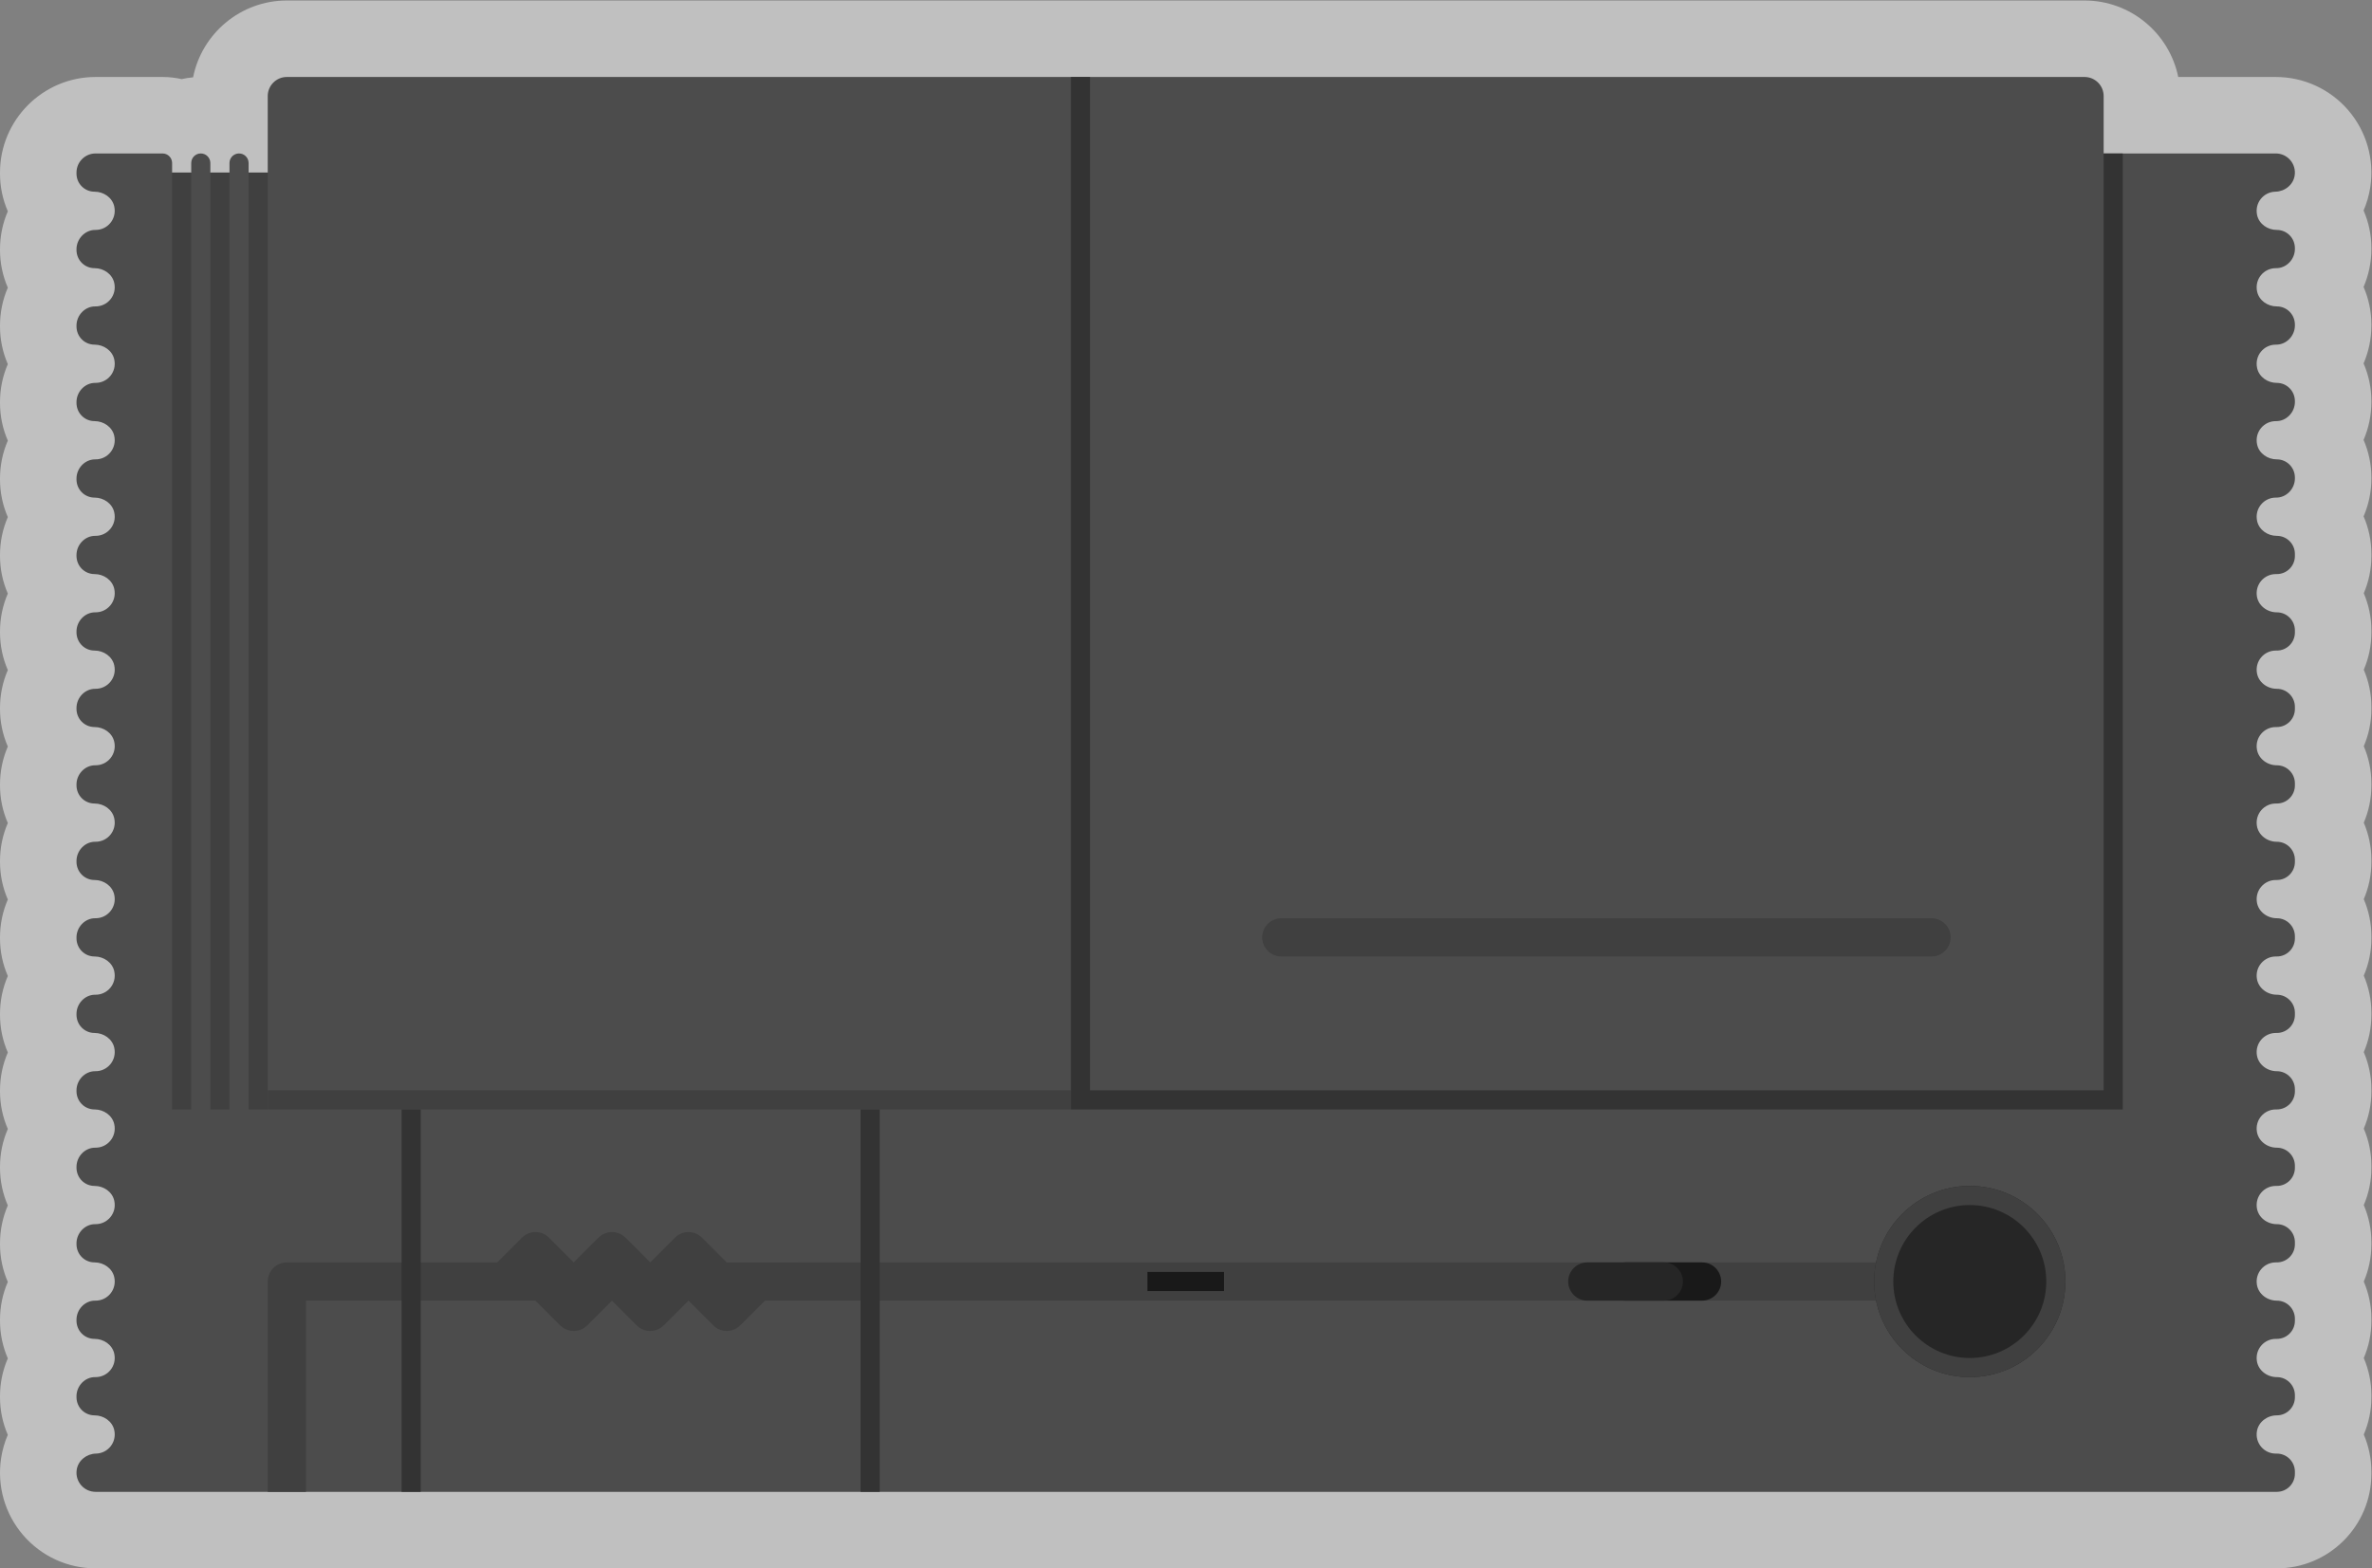 <?xml version="1.0" encoding="UTF-8" standalone="no"?>
<svg
   xmlns:dc="http://purl.org/dc/elements/1.1/"
   xmlns:cc="http://creativecommons.org/ns#"
   xmlns:rdf="http://www.w3.org/1999/02/22-rdf-syntax-ns#"
   xmlns:svg="http://www.w3.org/2000/svg"
   xmlns="http://www.w3.org/2000/svg"
   viewBox="0 0 330.667 218.666"
   height="218.666"
   width="330.667"
   xml:space="preserve"
   id="svg2"
   version="1.1"><rect x="0" y="0" width="330.667" height="218.666" fill="#808080" stroke="none"/><defs
     id="defs6"><clipPath
       id="clipPath18"
       clipPathUnits="userSpaceOnUse"><path
         id="path16"
         d="M 0,256 H 256 V 0 H 0 Z" /></clipPath><clipPath
       id="clipPath26"
       clipPathUnits="userSpaceOnUse"><path
         id="path24"
         d="M 4,208 H 252 V 44 H 4 Z" /></clipPath></defs><g
     transform="matrix(1.333,0,0,-1.333,-5.333,277.333)"
     id="g10"><g
       id="g12"><g
         clip-path="url(#clipPath18)"
         id="g14"><g
           id="g20"><g
             id="g22" /><g
             id="g34"><g
               style="opacity:0.5"
               id="g32"
               clip-path="url(#clipPath26)"><g
                 id="g30"
                 transform="translate(252,182.091)"><path
                   id="path28"
                   style="fill:#ffffff;fill-opacity:1;fill-rule:nonzero;stroke:none"
                   d="m 0,0 c 0,1.4 -0.291,2.733 -0.816,3.942 0.331,0.767 0.57,1.587 0.701,2.447 0.44,2.893 -0.398,5.822 -2.299,8.036 -1.902,2.214 -4.667,3.484 -7.586,3.484 h -10.201 c -0.929,4.559 -4.97,8 -9.799,8 h -104 -2 -82 c -4.842,0 -8.891,-3.459 -9.806,-8.035 -0.406,-0.037 -0.805,-0.1 -1.194,-0.189 -0.644,0.147 -1.312,0.224 -2,0.224 h -7 c -5.514,0 -10,-4.486 -10,-10 v -0.11 c 0,-1.399 0.292,-2.731 0.818,-3.939 C -247.718,2.618 -248,1.271 -248,-0.114 v -0.068 c 0,-1.401 0.292,-2.736 0.818,-3.946 C -247.718,-5.369 -248,-6.715 -248,-8.1 v -0.082 c 0,-1.401 0.292,-2.736 0.818,-3.946 -0.536,-1.241 -0.818,-2.587 -0.818,-3.972 v -0.082 c 0,-1.401 0.292,-2.736 0.818,-3.946 -0.536,-1.241 -0.818,-2.587 -0.818,-3.972 v -0.082 c 0,-1.401 0.292,-2.736 0.818,-3.946 -0.536,-1.241 -0.818,-2.587 -0.818,-3.972 v -0.082 c 0,-1.401 0.292,-2.736 0.818,-3.946 -0.536,-1.241 -0.818,-2.587 -0.818,-3.972 v -0.082 c 0,-1.401 0.292,-2.736 0.818,-3.946 -0.536,-1.241 -0.818,-2.587 -0.818,-3.972 v -0.082 c 0,-1.401 0.292,-2.736 0.818,-3.946 -0.536,-1.241 -0.818,-2.587 -0.818,-3.972 v -0.082 c 0,-1.401 0.292,-2.736 0.818,-3.946 -0.536,-1.24 -0.818,-2.587 -0.818,-3.972 v -0.082 c 0,-1.401 0.292,-2.736 0.818,-3.946 -0.536,-1.24 -0.818,-2.587 -0.818,-3.972 v -0.082 c 0,-1.401 0.292,-2.736 0.818,-3.946 -0.536,-1.24 -0.818,-2.587 -0.818,-3.972 v -0.082 c 0,-1.401 0.292,-2.736 0.818,-3.946 -0.536,-1.24 -0.818,-2.587 -0.818,-3.972 v -0.082 c 0,-1.401 0.292,-2.736 0.818,-3.946 -0.536,-1.24 -0.818,-2.587 -0.818,-3.972 v -0.082 c 0,-1.401 0.292,-2.735 0.817,-3.944 -0.525,-1.219 -0.817,-2.562 -0.817,-3.974 v -0.082 c 0,-1.4 0.292,-2.734 0.817,-3.943 -0.535,-1.239 -0.817,-2.585 -0.817,-3.967 v -0.09 c 0,-1.4 0.292,-2.734 0.817,-3.943 -0.536,-1.239 -0.817,-2.585 -0.817,-3.967 v -0.09 c 0,-1.4 0.292,-2.733 0.816,-3.942 -0.331,-0.767 -0.569,-1.587 -0.7,-2.446 -0.442,-2.894 0.396,-5.823 2.298,-8.036 1.902,-2.215 4.667,-3.485 7.586,-3.485 h 18 4 10 2 46 2 146.11 c 5.453,0 9.89,4.437 9.89,9.89 v 0.221 c 0,1.379 -0.284,2.695 -0.797,3.889 0.513,1.195 0.797,2.51 0.797,3.89 v 0.221 c 0,1.379 -0.284,2.695 -0.797,3.889 0.513,1.195 0.797,2.51 0.797,3.89 v 0.221 c 0,1.379 -0.284,2.695 -0.797,3.889 0.513,1.195 0.797,2.51 0.797,3.89 v 0.221 c 0,1.379 -0.284,2.695 -0.797,3.889 0.513,1.195 0.797,2.51 0.797,3.89 v 0.221 c 0,1.379 -0.284,2.695 -0.797,3.889 0.513,1.195 0.797,2.51 0.797,3.89 v 0.221 c 0,1.379 -0.284,2.695 -0.797,3.889 0.513,1.195 0.797,2.51 0.797,3.89 v 0.221 c 0,1.379 -0.284,2.695 -0.797,3.889 0.513,1.195 0.797,2.51 0.797,3.89 v 0.221 c 0,1.379 -0.284,2.695 -0.797,3.889 0.513,1.195 0.797,2.51 0.797,3.89 v 0.221 c 0,1.379 -0.284,2.695 -0.797,3.889 0.513,1.195 0.797,2.51 0.797,3.89 v 0.221 c 0,1.379 -0.284,2.695 -0.797,3.889 0.513,1.195 0.797,2.51 0.797,3.89 v 0.22 c 0,1.38 -0.284,2.696 -0.797,3.89 0.513,1.195 0.797,2.51 0.797,3.89 v 0.22 c 0,1.38 -0.284,2.696 -0.797,3.89 0.513,1.195 0.797,2.51 0.797,3.89 v 0.22 c 0,1.397 -0.291,2.726 -0.815,3.932 0.524,1.216 0.815,2.558 0.815,3.967 L 0,-24 c 0,1.401 -0.292,2.735 -0.817,3.945 0.525,1.218 0.817,2.562 0.817,3.973 V -16 c 0,1.401 -0.292,2.735 -0.817,3.945 C -0.292,-10.837 0,-9.493 0,-8.082 V -8 c 0,1.401 -0.292,2.735 -0.817,3.945 C -0.292,-2.837 0,-1.493 0,-0.082 Z" /></g></g></g></g><g
           transform="translate(242.026,180)"
           id="g36"><path
             id="path38"
             style="fill:#4c4c4c;fill-opacity:1;fill-rule:nonzero;stroke:none"
             d="M 0,0 C 1.085,-0.014 1.974,0.924 1.974,2.009 V 2.091 C 1.974,3.155 1.128,4 0.084,4 H 0.081 C -0.874,4 -1.774,4.618 -1.978,5.55 -2.258,6.837 -1.298,7.976 -0.065,8 0.914,8.019 1.802,8.717 1.949,9.686 2.139,10.93 1.182,12 -0.026,12 h -18 v 6 c 0,1.104 -0.896,2 -2,2 h -188 c -1.105,0 -2,-0.896 -2,-2 v -6 -2 h -2 v 1 c 0,0.552 -0.448,1 -1,1 -0.553,0 -1,-0.448 -1,-1 v -1 h -2 v 1 c 0,0.552 -0.448,1 -1,1 -0.553,0 -1,-0.448 -1,-1 v -1 h -2 v 1 c 0,0.552 -0.448,1 -1,1 h -7 c -1.105,0 -2,-0.896 -2,-2 V 9.89 c 0,-1.044 0.846,-1.89 1.89,-1.89 h 0.003 c 0.952,0 1.851,-0.614 2.056,-1.544 0.289,-1.31 -0.706,-2.468 -1.968,-2.456 -1.089,0.01 -1.981,-0.935 -1.981,-2.023 V 1.909 c 0,-1.064 0.846,-1.909 1.89,-1.909 h 0.003 c 0.952,0 1.851,-0.614 2.056,-1.544 0.29,-1.312 -0.71,-2.472 -1.976,-2.456 -1.085,0.014 -1.973,-0.924 -1.973,-2.009 v -0.082 c 0,-1.064 0.846,-1.909 1.89,-1.909 h 0.003 c 0.952,0 1.851,-0.614 2.056,-1.544 0.29,-1.312 -0.71,-2.472 -1.976,-2.456 -1.085,0.014 -1.973,-0.924 -1.973,-2.009 v -0.082 c 0,-1.064 0.846,-1.909 1.89,-1.909 h 0.003 c 0.952,0 1.851,-0.614 2.056,-1.544 0.29,-1.312 -0.71,-2.472 -1.976,-2.456 -1.085,0.014 -1.973,-0.924 -1.973,-2.009 v -0.082 c 0,-1.064 0.846,-1.909 1.89,-1.909 h 0.003 c 0.952,0 1.851,-0.614 2.056,-1.544 0.29,-1.312 -0.71,-2.472 -1.976,-2.456 -1.085,0.014 -1.973,-0.924 -1.973,-2.009 v -0.082 c 0,-1.064 0.846,-1.909 1.89,-1.909 h 0.003 c 0.952,0 1.851,-0.614 2.056,-1.544 0.29,-1.312 -0.71,-2.472 -1.976,-2.456 -1.085,0.014 -1.973,-0.924 -1.973,-2.009 v -0.082 c 0,-1.064 0.846,-1.909 1.89,-1.909 h 0.003 c 0.952,0 1.851,-0.614 2.056,-1.544 0.29,-1.312 -0.71,-2.472 -1.976,-2.456 -1.085,0.014 -1.973,-0.924 -1.973,-2.009 v -0.082 c 0,-1.064 0.846,-1.909 1.89,-1.909 h 0.003 c 0.952,0 1.851,-0.614 2.056,-1.544 0.29,-1.312 -0.71,-2.472 -1.976,-2.456 -1.085,0.014 -1.973,-0.924 -1.973,-2.009 v -0.082 c 0,-1.064 0.846,-1.909 1.89,-1.909 h 0.003 c 0.952,0 1.851,-0.614 2.056,-1.544 0.29,-1.312 -0.71,-2.473 -1.976,-2.456 -1.085,0.015 -1.973,-0.924 -1.973,-2.009 v -0.082 c 0,-1.064 0.846,-1.909 1.89,-1.909 h 0.003 c 0.952,0 1.851,-0.614 2.056,-1.544 0.29,-1.312 -0.71,-2.473 -1.976,-2.456 -1.085,0.015 -1.973,-0.924 -1.973,-2.009 v -0.082 c 0,-1.064 0.846,-1.909 1.89,-1.909 h 0.003 c 0.952,0 1.851,-0.614 2.056,-1.544 0.29,-1.312 -0.71,-2.473 -1.976,-2.456 -1.085,0.015 -1.973,-0.924 -1.973,-2.009 v -0.082 c 0,-1.064 0.846,-1.909 1.89,-1.909 h 0.003 c 0.952,0 1.851,-0.614 2.056,-1.544 0.29,-1.312 -0.71,-2.473 -1.976,-2.456 -1.085,0.015 -1.973,-0.924 -1.973,-2.009 v -0.082 c 0,-1.064 0.846,-1.909 1.89,-1.909 h 0.003 c 0.952,0 1.851,-0.614 2.056,-1.544 0.29,-1.312 -0.71,-2.473 -1.976,-2.456 -1.085,0.015 -1.973,-0.924 -1.973,-2.009 v -0.082 c 0,-1.064 0.846,-1.909 1.89,-1.909 h 0.003 c 0.952,0 1.851,-0.614 2.056,-1.544 0.29,-1.312 -0.71,-2.473 -1.976,-2.456 -1.085,0.015 -1.973,-0.924 -1.973,-2.009 v -0.082 c 0,-1.064 0.846,-1.909 1.89,-1.909 h 0.003 c 0.952,0 1.851,-0.614 2.056,-1.544 0.29,-1.315 -0.714,-2.477 -1.984,-2.456 -1.08,0.019 -1.965,-0.921 -1.965,-2.001 v -0.09 c 0,-1.064 0.846,-1.909 1.89,-1.909 h 0.003 c 0.952,0 1.851,-0.614 2.056,-1.544 0.29,-1.315 -0.714,-2.477 -1.984,-2.456 -1.08,0.019 -1.965,-0.921 -1.965,-2.001 v -0.09 c 0,-1.064 0.846,-1.909 1.89,-1.909 h 0.003 c 0.954,0 1.854,-0.617 2.058,-1.55 0.28,-1.287 -0.679,-2.426 -1.912,-2.45 -0.98,-0.019 -1.867,-0.717 -2.015,-1.686 -0.19,-1.244 0.768,-2.314 1.976,-2.314 H 0.084 c 1.044,0 1.89,0.846 1.89,1.89 v 0.22 c 0,1.044 -0.846,1.89 -1.89,1.89 h -0.11 c -1.215,0 -2.177,1.083 -1.973,2.336 0.16,0.983 1.083,1.664 2.08,1.664 h 0.003 c 1.044,0 1.89,0.846 1.89,1.89 v 0.22 c 0,1.044 -0.846,1.89 -1.89,1.89 H 0.081 c -0.997,0 -1.92,0.681 -2.08,1.664 -0.204,1.253 0.758,2.336 1.973,2.336 h 0.11 c 1.044,0 1.89,0.846 1.89,1.89 v 0.22 c 0,1.044 -0.846,1.89 -1.89,1.89 H 0.081 c -0.997,0 -1.92,0.681 -2.08,1.664 -0.204,1.253 0.758,2.336 1.973,2.336 h 0.11 c 1.044,0 1.89,0.846 1.89,1.89 v 0.22 c 0,1.044 -0.846,1.89 -1.89,1.89 H 0.081 c -0.997,0 -1.92,0.681 -2.08,1.664 -0.204,1.253 0.758,2.336 1.973,2.336 h 0.11 c 1.044,0 1.89,0.846 1.89,1.89 v 0.22 c 0,1.044 -0.846,1.89 -1.89,1.89 H 0.081 c -0.997,0 -1.92,0.681 -2.08,1.664 -0.204,1.253 0.758,2.336 1.973,2.336 h 0.11 c 1.044,0 1.89,0.846 1.89,1.89 v 0.22 c 0,1.044 -0.846,1.89 -1.89,1.89 H 0.081 c -0.997,0 -1.92,0.681 -2.08,1.664 -0.204,1.253 0.758,2.336 1.973,2.336 h 0.11 c 1.044,0 1.89,0.846 1.89,1.89 v 0.22 c 0,1.044 -0.846,1.89 -1.89,1.89 H 0.081 c -0.996,0 -1.92,0.681 -2.08,1.664 -0.204,1.253 0.758,2.336 1.973,2.336 h 0.11 c 1.044,0 1.89,0.846 1.89,1.89 v 0.22 c 0,1.044 -0.846,1.89 -1.89,1.89 H 0.081 c -0.996,0 -1.92,0.681 -2.08,1.664 -0.204,1.253 0.758,2.336 1.973,2.336 h 0.11 c 1.044,0 1.89,0.846 1.89,1.89 v 0.22 c 0,1.044 -0.846,1.89 -1.89,1.89 H 0.081 c -0.996,0 -1.92,0.681 -2.08,1.664 -0.204,1.253 0.758,2.336 1.973,2.336 h 0.11 c 1.044,0 1.89,0.846 1.89,1.89 v 0.22 c 0,1.044 -0.846,1.89 -1.89,1.89 H 0.081 c -0.996,0 -1.92,0.681 -2.08,1.664 -0.204,1.253 0.758,2.336 1.973,2.336 h 0.11 c 1.044,0 1.89,0.846 1.89,1.89 v 0.22 c 0,1.044 -0.846,1.89 -1.89,1.89 H 0.081 c -0.996,0 -1.92,0.681 -2.08,1.664 -0.204,1.253 0.758,2.336 1.973,2.336 h 0.11 c 1.044,0 1.89,0.846 1.89,1.89 v 0.22 c 0,1.044 -0.846,1.89 -1.89,1.89 H 0.081 c -0.996,0 -1.92,0.681 -2.08,1.664 -0.204,1.253 0.758,2.336 1.973,2.336 h 0.11 c 1.044,0 1.89,0.846 1.89,1.89 v 0.22 c 0,1.044 -0.846,1.89 -1.89,1.89 H 0.081 c -0.953,0 -1.852,0.614 -2.057,1.544 -0.29,1.313 0.71,2.472 1.976,2.456 1.085,-0.014 1.974,0.924 1.974,2.009 v 0.082 c 0,1.064 -0.846,1.909 -1.89,1.909 H 0.081 c -0.953,0 -1.852,0.614 -2.057,1.544 -0.29,1.313 0.71,2.472 1.976,2.456 1.085,-0.014 1.974,0.924 1.974,2.009 v 0.082 c 0,1.064 -0.846,1.909 -1.89,1.909 H 0.081 c -0.953,0 -1.852,0.614 -2.057,1.544 -0.29,1.313 0.71,2.472 1.976,2.456 1.085,-0.014 1.974,0.924 1.974,2.009 v 0.082 C 1.974,-4.845 1.128,-4 0.084,-4 H 0.081 c -0.953,0 -1.852,0.614 -2.057,1.544 C -2.266,-1.143 -1.266,0.016 0,0" /></g><path
           id="path40"
           style="fill:#404040;fill-opacity:1;fill-rule:nonzero;stroke:none"
           d="m 24,92 h -2 v 98 h 2 z" /><path
           id="path42"
           style="fill:#404040;fill-opacity:1;fill-rule:nonzero;stroke:none"
           d="m 28,92 h -2 v 98 h 2 z" /><path
           id="path44"
           style="fill:#404040;fill-opacity:1;fill-rule:nonzero;stroke:none"
           d="m 32,92 h -2 v 98 h 2 z" /><path
           id="path46"
           style="fill:#404040;fill-opacity:1;fill-rule:nonzero;stroke:none"
           d="M 116,92 H 32 v 2 h 84 z" /><g
           transform="translate(206,108)"
           id="g48"><path
             id="path50"
             style="fill:#404040;fill-opacity:1;fill-rule:nonzero;stroke:none"
             d="m 0,0 h -68 c -1.1,0 -2,0.9 -2,2 0,1.1 0.9,2 2,2 H 0 C 1.1,4 2,3.1 2,2 2,0.9 1.1,0 0,0" /></g><g
           transform="translate(202,76)"
           id="g52"><path
             id="path54"
             style="fill:#404040;fill-opacity:1;fill-rule:nonzero;stroke:none"
             d="m 0,0 h -114 l -7.998,-0.002 -2.588,2.588 c -0.781,0.781 -2.047,0.781 -2.828,0 L -130,0 l -2.586,2.586 c -0.781,0.781 -2.047,0.781 -2.828,0 L -138,0 l -2.586,2.586 c -0.781,0.781 -2.047,0.781 -2.828,0 L -146,0 h -20 -2 c -1.104,0 -2,-0.896 -2,-2 v -22 h 4 v 20 h 24 l 2.586,-2.586 c 0.781,-0.781 2.047,-0.781 2.828,0 L -134,-4 l 2.586,-2.586 c 0.781,-0.781 2.047,-0.781 2.828,0 L -126,-4 l 2.586,-2.586 c 0.781,-0.781 2.047,-0.781 2.828,0 L -118,-4 H 0 c 1.1,0 2,0.9 2,2 0,1.1 -0.9,2 -2,2" /></g><g
           transform="translate(182,72)"
           id="g56"><path
             id="path58"
             style="fill:#191919;fill-opacity:1;fill-rule:nonzero;stroke:none"
             d="m 0,0 h -8 c -1.1,0 -2,0.9 -2,2 0,1.1 0.9,2 2,2 H 0 C 1.1,4 2,3.1 2,2 2,0.9 1.1,0 0,0" /></g><g
           transform="translate(178,72)"
           id="g60"><path
             id="path62"
             style="fill:#262626;fill-opacity:1;fill-rule:nonzero;stroke:none"
             d="m 0,0 h -8 c -1.1,0 -2,0.9 -2,2 0,1.1 0.9,2 2,2 H 0 C 1.1,4 2,3.1 2,2 2,0.9 1.1,0 0,0" /></g><path
           id="path64"
           style="fill:#191919;fill-opacity:1;fill-rule:nonzero;stroke:none"
           d="m 132,73 h -8 v 2 h 8 z" /><g
           transform="translate(220,74)"
           id="g66"><path
             id="path68"
             style="fill:#262626;fill-opacity:1;fill-rule:nonzero;stroke:none"
             d="m 0,0 c 0,-5.522 -4.478,-10 -10,-10 -5.522,0 -10,4.478 -10,10 0,5.522 4.478,10 10,10 C -4.478,10 0,5.522 0,0" /></g><g
           transform="translate(210,84)"
           id="g70"><path
             id="path72"
             style="fill:#404040;fill-opacity:1;fill-rule:nonzero;stroke:none"
             d="m 0,0 c -5.522,0 -10,-4.478 -10,-10 0,-5.522 4.478,-10 10,-10 5.522,0 10,4.478 10,10 C 10,-4.478 5.522,0 0,0 m 0,-2 c 4.411,0 8,-3.589 8,-8 0,-4.411 -3.589,-8 -8,-8 -4.411,0 -8,3.589 -8,8 0,4.411 3.589,8 8,8" /></g><g
           transform="translate(20,192)"
           id="g74"><path
             id="path76"
             style="fill:#4c4c4c;fill-opacity:1;fill-rule:nonzero;stroke:none"
             d="M 0,0 Z" /></g><g
           transform="translate(32,192)"
           id="g78"><path
             id="path80"
             style="fill:#404040;fill-opacity:1;fill-rule:nonzero;stroke:none"
             d="M 0,0 Z" /></g><path
           id="path82"
           style="fill:#333333;fill-opacity:1;fill-rule:nonzero;stroke:none"
           d="m 48,52 h -2 v 40 h 2 z" /><path
           id="path84"
           style="fill:#333333;fill-opacity:1;fill-rule:nonzero;stroke:none"
           d="m 96,52 h -2 v 40 h 2 z" /><g
           transform="translate(224,192)"
           id="g86"><path
             id="path88"
             style="fill:#333333;fill-opacity:1;fill-rule:nonzero;stroke:none"
             d="M 0,0 V -98 H -106 V 8 h -2 v -106 -2 h 2 H 0 2 V 0 Z" /></g></g></g></g></svg>